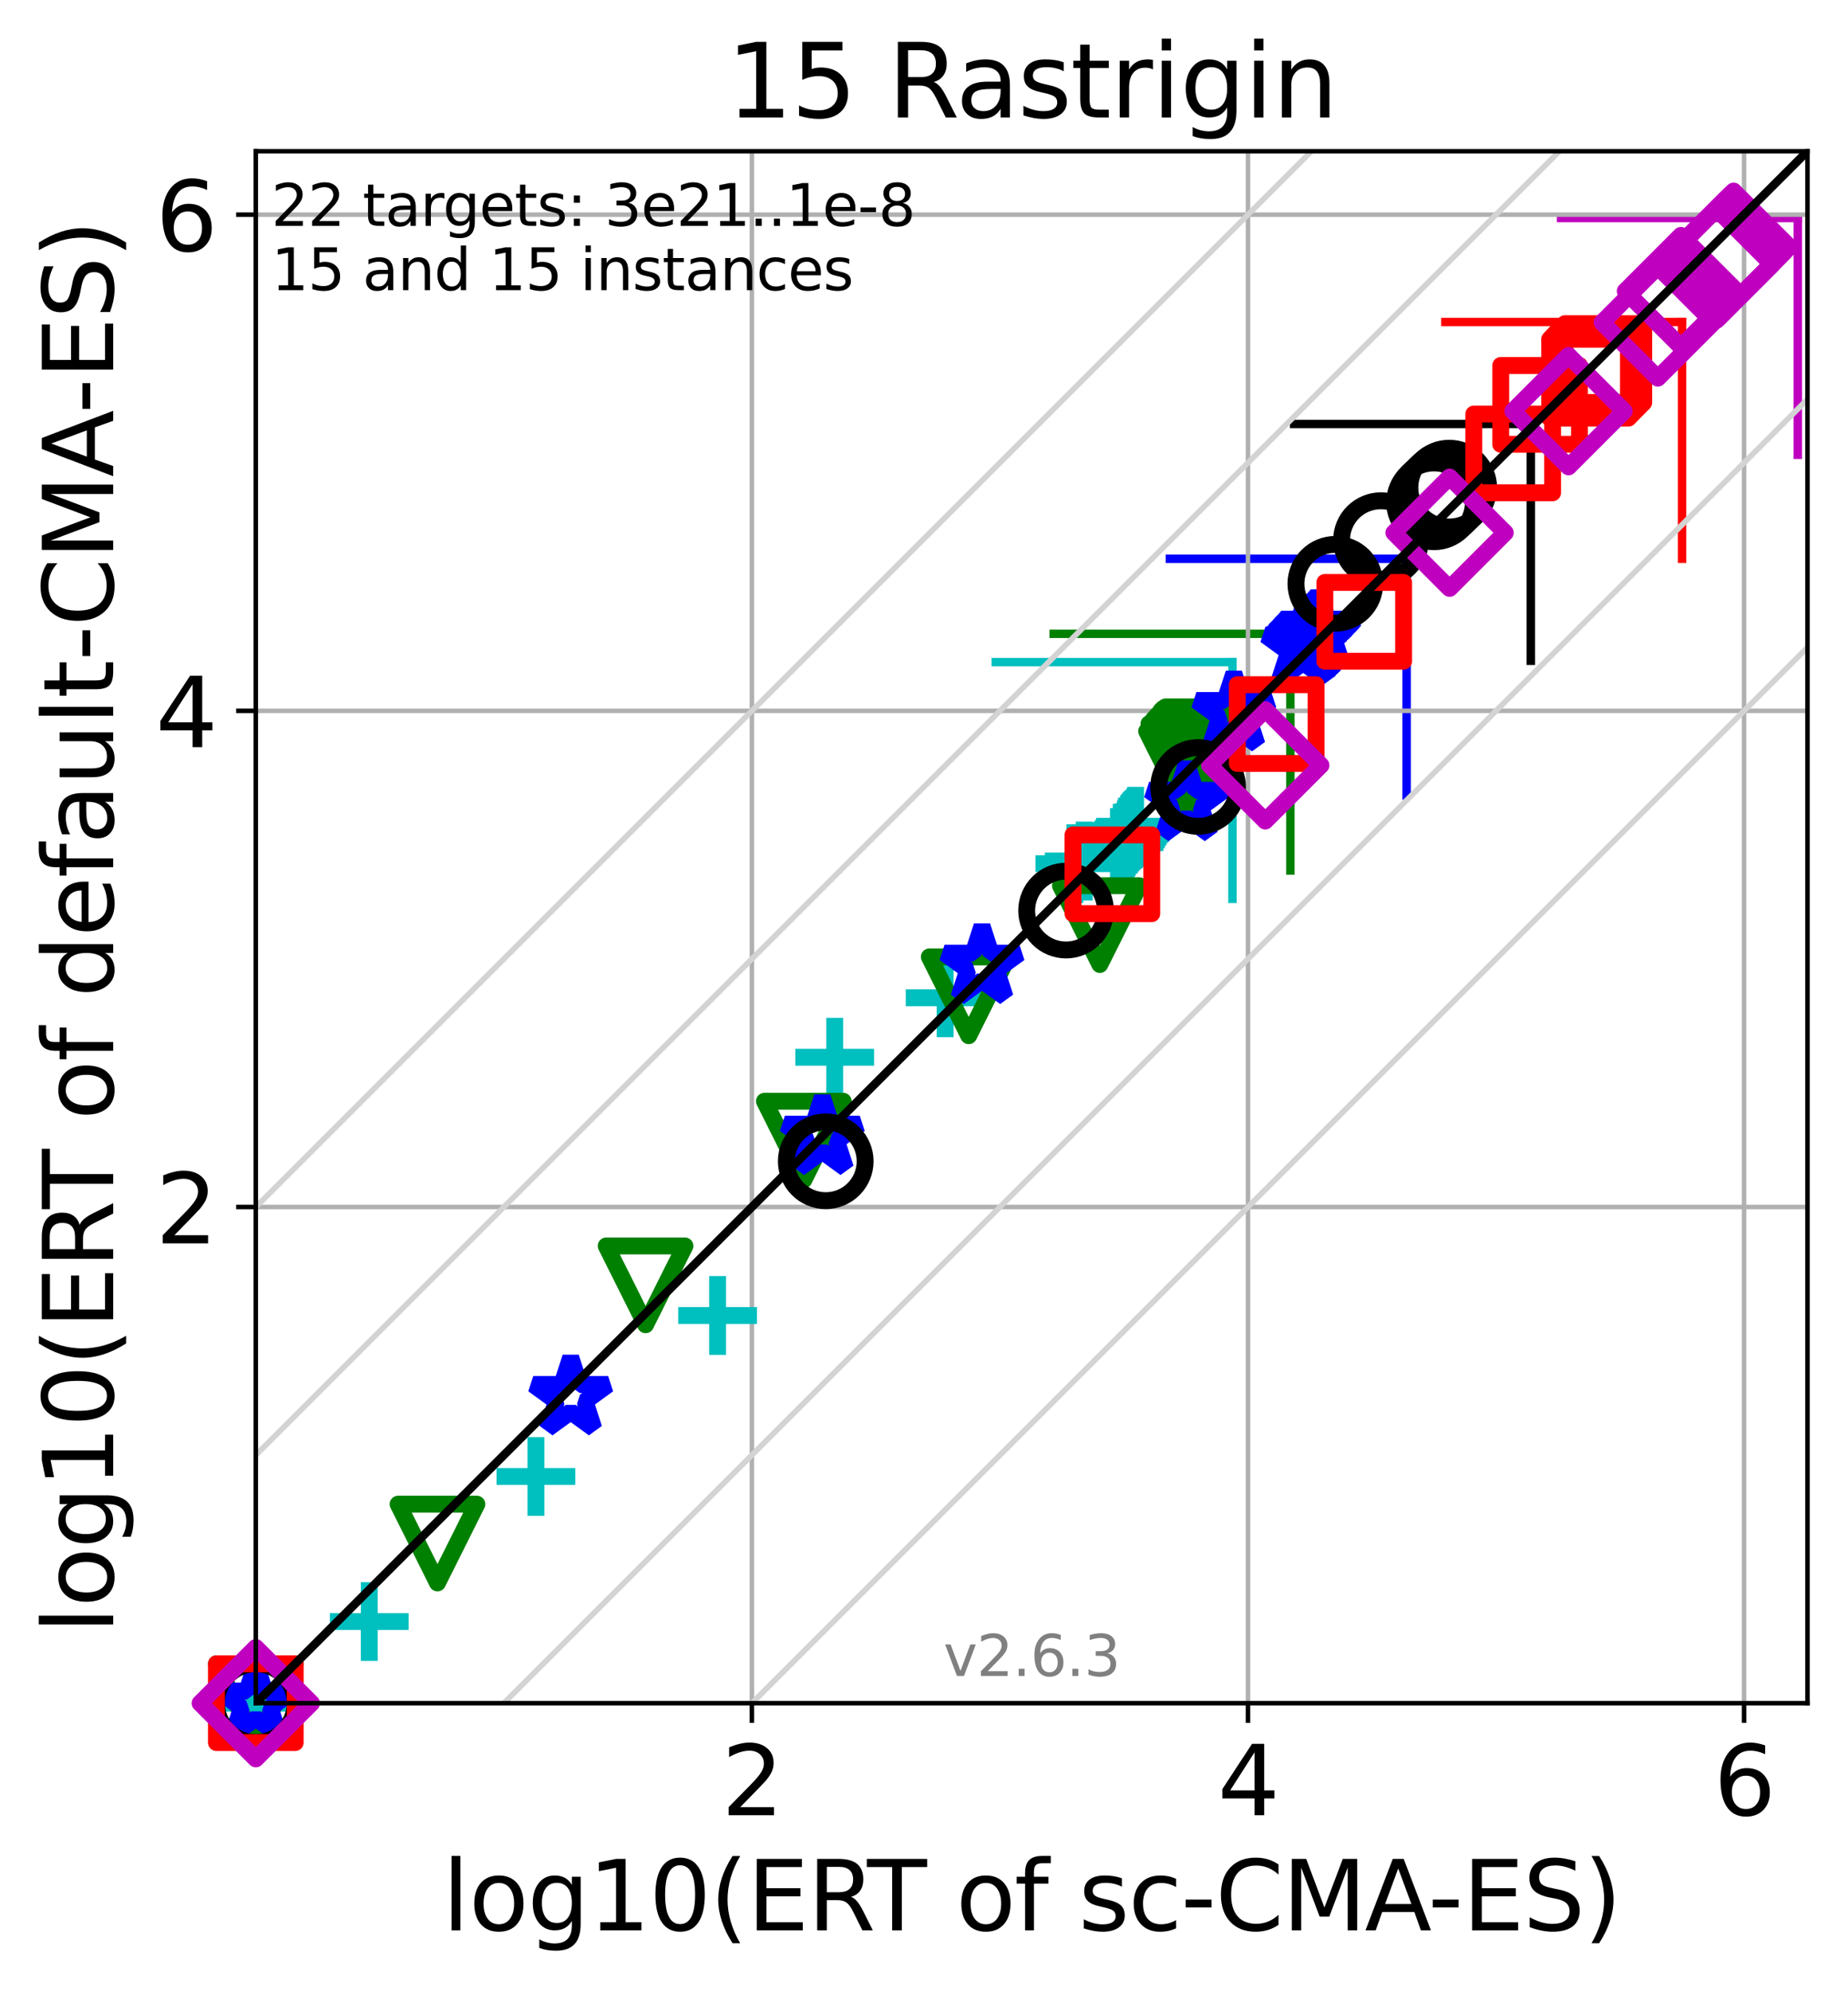 <?xml version="1.0" encoding="utf-8" standalone="no"?>
<!DOCTYPE svg PUBLIC "-//W3C//DTD SVG 1.1//EN"
  "http://www.w3.org/Graphics/SVG/1.1/DTD/svg11.dtd">
<svg xmlns:xlink="http://www.w3.org/1999/xlink" width="328.469pt" height="353.783pt" viewBox="0 0 328.469 353.783" xmlns="http://www.w3.org/2000/svg" version="1.1">
 <defs>
  <style type="text/css">*{stroke-linejoin: round; stroke-linecap: butt}</style>
 </defs>
 <g id="figure_1">
  <g id="patch_1">
   <path d="M 0 353.783 
L 328.469 353.783 
L 328.469 0 
L 0 0 
z
" style="fill: #ffffff"/>
  </g>
  <g id="axes_1">
   <g id="patch_2">
    <path d="M 45.469 302.677 
L 321.269 302.677 
L 321.269 26.877 
L 45.469 26.877 
z
" style="fill: #ffffff"/>
   </g>
   <g id="line2d_1">
    <path d="M 219.062 159.734 
L 219.062 117.664 
" clip-path="url(#pd9c7617429)" style="fill: none; stroke: #00bfbf; stroke-width: 1.5; stroke-linecap: square"/>
   </g>
   <g id="line2d_2">
    <path d="M 176.992 117.664 
L 219.062 117.664 
" clip-path="url(#pd9c7617429)" style="fill: none; stroke: #00bfbf; stroke-width: 1.5; stroke-linecap: square"/>
   </g>
   <g id="line2d_3">
    <path d="M 229.353 154.709 
L 229.353 112.638 
" clip-path="url(#pd9c7617429)" style="fill: none; stroke: #008000; stroke-width: 1.5; stroke-linecap: square"/>
   </g>
   <g id="line2d_4">
    <path d="M 187.282 112.638 
L 229.353 112.638 
" clip-path="url(#pd9c7617429)" style="fill: none; stroke: #008000; stroke-width: 1.5; stroke-linecap: square"/>
   </g>
   <g id="line2d_5">
    <path d="M 250.016 141.38 
L 250.016 99.309 
" clip-path="url(#pd9c7617429)" style="fill: none; stroke: #0000ff; stroke-width: 1.5; stroke-linecap: square"/>
   </g>
   <g id="line2d_6">
    <path d="M 207.946 99.309 
L 250.016 99.309 
" clip-path="url(#pd9c7617429)" style="fill: none; stroke: #0000ff; stroke-width: 1.5; stroke-linecap: square"/>
   </g>
   <g id="line2d_7">
    <path d="M 272.092 117.425 
L 272.092 75.354 
" clip-path="url(#pd9c7617429)" style="fill: none; stroke: #000000; stroke-width: 1.5; stroke-linecap: square"/>
   </g>
   <g id="line2d_8">
    <path d="M 230.022 75.354 
L 272.092 75.354 
" clip-path="url(#pd9c7617429)" style="fill: none; stroke: #000000; stroke-width: 1.5; stroke-linecap: square"/>
   </g>
   <g id="line2d_9">
    <path d="M 298.971 99.299 
L 298.971 57.229 
" clip-path="url(#pd9c7617429)" style="fill: none; stroke: #ff0000; stroke-width: 1.5; stroke-linecap: square"/>
   </g>
   <g id="line2d_10">
    <path d="M 256.9 57.229 
L 298.971 57.229 
" clip-path="url(#pd9c7617429)" style="fill: none; stroke: #ff0000; stroke-width: 1.5; stroke-linecap: square"/>
   </g>
   <g id="line2d_11">
    <path d="M 319.543 80.815 
L 319.543 38.744 
" clip-path="url(#pd9c7617429)" style="fill: none; stroke: #bf00bf; stroke-width: 1.5; stroke-linecap: square"/>
   </g>
   <g id="line2d_12">
    <path d="M 277.472 38.744 
L 319.543 38.744 
" clip-path="url(#pd9c7617429)" style="fill: none; stroke: #bf00bf; stroke-width: 1.5; stroke-linecap: square"/>
   </g>
   <g id="matplotlib.axis_1">
    <g id="xtick_1">
     <g id="line2d_13">
      <path d="M 133.645 302.677 
L 133.645 26.877 
" clip-path="url(#pd9c7617429)" style="fill: none; stroke: #b0b0b0; stroke-width: 0.8; stroke-linecap: square"/>
     </g>
     <g id="line2d_14">
      <defs>
       <path id="m8e1a5d5092" d="M 0 0 
L 0 3.5 
" style="stroke: #000000; stroke-width: 0.8"/>
      </defs>
      <g>
       <use xlink:href="#m8e1a5d5092" x="133.645" y="302.677" style="stroke: #000000; stroke-width: 0.8"/>
      </g>
     </g>
     <g id="text_1">
      <!-- 2 -->
      <g transform="translate(128.237 322.595)scale(0.17 -0.17)">
       <defs>
        <path id="DejaVuSans-32" d="M 1228 531 
L 3431 531 
L 3431 0 
L 469 0 
L 469 531 
Q 828 903 1448 1529 
Q 2069 2156 2228 2338 
Q 2531 2678 2651 2914 
Q 2772 3150 2772 3378 
Q 2772 3750 2511 3984 
Q 2250 4219 1831 4219 
Q 1534 4219 1204 4116 
Q 875 4013 500 3803 
L 500 4441 
Q 881 4594 1212 4672 
Q 1544 4750 1819 4750 
Q 2544 4750 2975 4387 
Q 3406 4025 3406 3419 
Q 3406 3131 3298 2873 
Q 3191 2616 2906 2266 
Q 2828 2175 2409 1742 
Q 1991 1309 1228 531 
z
" transform="scale(0.016)"/>
       </defs>
       <use xlink:href="#DejaVuSans-32"/>
      </g>
     </g>
    </g>
    <g id="xtick_2">
     <g id="line2d_15">
      <path d="M 221.821 302.677 
L 221.821 26.877 
" clip-path="url(#pd9c7617429)" style="fill: none; stroke: #b0b0b0; stroke-width: 0.8; stroke-linecap: square"/>
     </g>
     <g id="line2d_16">
      <g>
       <use xlink:href="#m8e1a5d5092" x="221.821" y="302.677" style="stroke: #000000; stroke-width: 0.8"/>
      </g>
     </g>
     <g id="text_2">
      <!-- 4 -->
      <g transform="translate(216.413 322.595)scale(0.17 -0.17)">
       <defs>
        <path id="DejaVuSans-34" d="M 2419 4116 
L 825 1625 
L 2419 1625 
L 2419 4116 
z
M 2253 4666 
L 3047 4666 
L 3047 1625 
L 3713 1625 
L 3713 1100 
L 3047 1100 
L 3047 0 
L 2419 0 
L 2419 1100 
L 313 1100 
L 313 1709 
L 2253 4666 
z
" transform="scale(0.016)"/>
       </defs>
       <use xlink:href="#DejaVuSans-34"/>
      </g>
     </g>
    </g>
    <g id="xtick_3">
     <g id="line2d_17">
      <path d="M 309.998 302.677 
L 309.998 26.877 
" clip-path="url(#pd9c7617429)" style="fill: none; stroke: #b0b0b0; stroke-width: 0.8; stroke-linecap: square"/>
     </g>
     <g id="line2d_18">
      <g>
       <use xlink:href="#m8e1a5d5092" x="309.998" y="302.677" style="stroke: #000000; stroke-width: 0.8"/>
      </g>
     </g>
     <g id="text_3">
      <!-- 6 -->
      <g transform="translate(304.59 322.595)scale(0.17 -0.17)">
       <defs>
        <path id="DejaVuSans-36" d="M 2113 2584 
Q 1688 2584 1439 2293 
Q 1191 2003 1191 1497 
Q 1191 994 1439 701 
Q 1688 409 2113 409 
Q 2538 409 2786 701 
Q 3034 994 3034 1497 
Q 3034 2003 2786 2293 
Q 2538 2584 2113 2584 
z
M 3366 4563 
L 3366 3988 
Q 3128 4100 2886 4159 
Q 2644 4219 2406 4219 
Q 1781 4219 1451 3797 
Q 1122 3375 1075 2522 
Q 1259 2794 1537 2939 
Q 1816 3084 2150 3084 
Q 2853 3084 3261 2657 
Q 3669 2231 3669 1497 
Q 3669 778 3244 343 
Q 2819 -91 2113 -91 
Q 1303 -91 875 529 
Q 447 1150 447 2328 
Q 447 3434 972 4092 
Q 1497 4750 2381 4750 
Q 2619 4750 2861 4703 
Q 3103 4656 3366 4563 
z
" transform="scale(0.016)"/>
       </defs>
       <use xlink:href="#DejaVuSans-36"/>
      </g>
     </g>
    </g>
    <g id="text_4">
     <!-- log10(ERT of sc-CMA-ES) -->
     <g transform="translate(78.619 343.047)scale(0.17 -0.17)">
      <defs>
       <path id="DejaVuSans-6c" d="M 603 4863 
L 1178 4863 
L 1178 0 
L 603 0 
L 603 4863 
z
" transform="scale(0.016)"/>
       <path id="DejaVuSans-6f" d="M 1959 3097 
Q 1497 3097 1228 2736 
Q 959 2375 959 1747 
Q 959 1119 1226 758 
Q 1494 397 1959 397 
Q 2419 397 2687 759 
Q 2956 1122 2956 1747 
Q 2956 2369 2687 2733 
Q 2419 3097 1959 3097 
z
M 1959 3584 
Q 2709 3584 3137 3096 
Q 3566 2609 3566 1747 
Q 3566 888 3137 398 
Q 2709 -91 1959 -91 
Q 1206 -91 779 398 
Q 353 888 353 1747 
Q 353 2609 779 3096 
Q 1206 3584 1959 3584 
z
" transform="scale(0.016)"/>
       <path id="DejaVuSans-67" d="M 2906 1791 
Q 2906 2416 2648 2759 
Q 2391 3103 1925 3103 
Q 1463 3103 1205 2759 
Q 947 2416 947 1791 
Q 947 1169 1205 825 
Q 1463 481 1925 481 
Q 2391 481 2648 825 
Q 2906 1169 2906 1791 
z
M 3481 434 
Q 3481 -459 3084 -895 
Q 2688 -1331 1869 -1331 
Q 1566 -1331 1297 -1286 
Q 1028 -1241 775 -1147 
L 775 -588 
Q 1028 -725 1275 -790 
Q 1522 -856 1778 -856 
Q 2344 -856 2625 -561 
Q 2906 -266 2906 331 
L 2906 616 
Q 2728 306 2450 153 
Q 2172 0 1784 0 
Q 1141 0 747 490 
Q 353 981 353 1791 
Q 353 2603 747 3093 
Q 1141 3584 1784 3584 
Q 2172 3584 2450 3431 
Q 2728 3278 2906 2969 
L 2906 3500 
L 3481 3500 
L 3481 434 
z
" transform="scale(0.016)"/>
       <path id="DejaVuSans-31" d="M 794 531 
L 1825 531 
L 1825 4091 
L 703 3866 
L 703 4441 
L 1819 4666 
L 2450 4666 
L 2450 531 
L 3481 531 
L 3481 0 
L 794 0 
L 794 531 
z
" transform="scale(0.016)"/>
       <path id="DejaVuSans-30" d="M 2034 4250 
Q 1547 4250 1301 3770 
Q 1056 3291 1056 2328 
Q 1056 1369 1301 889 
Q 1547 409 2034 409 
Q 2525 409 2770 889 
Q 3016 1369 3016 2328 
Q 3016 3291 2770 3770 
Q 2525 4250 2034 4250 
z
M 2034 4750 
Q 2819 4750 3233 4129 
Q 3647 3509 3647 2328 
Q 3647 1150 3233 529 
Q 2819 -91 2034 -91 
Q 1250 -91 836 529 
Q 422 1150 422 2328 
Q 422 3509 836 4129 
Q 1250 4750 2034 4750 
z
" transform="scale(0.016)"/>
       <path id="DejaVuSans-28" d="M 1984 4856 
Q 1566 4138 1362 3434 
Q 1159 2731 1159 2009 
Q 1159 1288 1364 580 
Q 1569 -128 1984 -844 
L 1484 -844 
Q 1016 -109 783 600 
Q 550 1309 550 2009 
Q 550 2706 781 3412 
Q 1013 4119 1484 4856 
L 1984 4856 
z
" transform="scale(0.016)"/>
       <path id="DejaVuSans-45" d="M 628 4666 
L 3578 4666 
L 3578 4134 
L 1259 4134 
L 1259 2753 
L 3481 2753 
L 3481 2222 
L 1259 2222 
L 1259 531 
L 3634 531 
L 3634 0 
L 628 0 
L 628 4666 
z
" transform="scale(0.016)"/>
       <path id="DejaVuSans-52" d="M 2841 2188 
Q 3044 2119 3236 1894 
Q 3428 1669 3622 1275 
L 4263 0 
L 3584 0 
L 2988 1197 
Q 2756 1666 2539 1819 
Q 2322 1972 1947 1972 
L 1259 1972 
L 1259 0 
L 628 0 
L 628 4666 
L 2053 4666 
Q 2853 4666 3247 4331 
Q 3641 3997 3641 3322 
Q 3641 2881 3436 2590 
Q 3231 2300 2841 2188 
z
M 1259 4147 
L 1259 2491 
L 2053 2491 
Q 2509 2491 2742 2702 
Q 2975 2913 2975 3322 
Q 2975 3731 2742 3939 
Q 2509 4147 2053 4147 
L 1259 4147 
z
" transform="scale(0.016)"/>
       <path id="DejaVuSans-54" d="M -19 4666 
L 3928 4666 
L 3928 4134 
L 2272 4134 
L 2272 0 
L 1638 0 
L 1638 4134 
L -19 4134 
L -19 4666 
z
" transform="scale(0.016)"/>
       <path id="DejaVuSans-20" transform="scale(0.016)"/>
       <path id="DejaVuSans-66" d="M 2375 4863 
L 2375 4384 
L 1825 4384 
Q 1516 4384 1395 4259 
Q 1275 4134 1275 3809 
L 1275 3500 
L 2222 3500 
L 2222 3053 
L 1275 3053 
L 1275 0 
L 697 0 
L 697 3053 
L 147 3053 
L 147 3500 
L 697 3500 
L 697 3744 
Q 697 4328 969 4595 
Q 1241 4863 1831 4863 
L 2375 4863 
z
" transform="scale(0.016)"/>
       <path id="DejaVuSans-73" d="M 2834 3397 
L 2834 2853 
Q 2591 2978 2328 3040 
Q 2066 3103 1784 3103 
Q 1356 3103 1142 2972 
Q 928 2841 928 2578 
Q 928 2378 1081 2264 
Q 1234 2150 1697 2047 
L 1894 2003 
Q 2506 1872 2764 1633 
Q 3022 1394 3022 966 
Q 3022 478 2636 193 
Q 2250 -91 1575 -91 
Q 1294 -91 989 -36 
Q 684 19 347 128 
L 347 722 
Q 666 556 975 473 
Q 1284 391 1588 391 
Q 1994 391 2212 530 
Q 2431 669 2431 922 
Q 2431 1156 2273 1281 
Q 2116 1406 1581 1522 
L 1381 1569 
Q 847 1681 609 1914 
Q 372 2147 372 2553 
Q 372 3047 722 3315 
Q 1072 3584 1716 3584 
Q 2034 3584 2315 3537 
Q 2597 3491 2834 3397 
z
" transform="scale(0.016)"/>
       <path id="DejaVuSans-63" d="M 3122 3366 
L 3122 2828 
Q 2878 2963 2633 3030 
Q 2388 3097 2138 3097 
Q 1578 3097 1268 2742 
Q 959 2388 959 1747 
Q 959 1106 1268 751 
Q 1578 397 2138 397 
Q 2388 397 2633 464 
Q 2878 531 3122 666 
L 3122 134 
Q 2881 22 2623 -34 
Q 2366 -91 2075 -91 
Q 1284 -91 818 406 
Q 353 903 353 1747 
Q 353 2603 823 3093 
Q 1294 3584 2113 3584 
Q 2378 3584 2631 3529 
Q 2884 3475 3122 3366 
z
" transform="scale(0.016)"/>
       <path id="DejaVuSans-2d" d="M 313 2009 
L 1997 2009 
L 1997 1497 
L 313 1497 
L 313 2009 
z
" transform="scale(0.016)"/>
       <path id="DejaVuSans-43" d="M 4122 4306 
L 4122 3641 
Q 3803 3938 3442 4084 
Q 3081 4231 2675 4231 
Q 1875 4231 1450 3742 
Q 1025 3253 1025 2328 
Q 1025 1406 1450 917 
Q 1875 428 2675 428 
Q 3081 428 3442 575 
Q 3803 722 4122 1019 
L 4122 359 
Q 3791 134 3420 21 
Q 3050 -91 2638 -91 
Q 1578 -91 968 557 
Q 359 1206 359 2328 
Q 359 3453 968 4101 
Q 1578 4750 2638 4750 
Q 3056 4750 3426 4639 
Q 3797 4528 4122 4306 
z
" transform="scale(0.016)"/>
       <path id="DejaVuSans-4d" d="M 628 4666 
L 1569 4666 
L 2759 1491 
L 3956 4666 
L 4897 4666 
L 4897 0 
L 4281 0 
L 4281 4097 
L 3078 897 
L 2444 897 
L 1241 4097 
L 1241 0 
L 628 0 
L 628 4666 
z
" transform="scale(0.016)"/>
       <path id="DejaVuSans-41" d="M 2188 4044 
L 1331 1722 
L 3047 1722 
L 2188 4044 
z
M 1831 4666 
L 2547 4666 
L 4325 0 
L 3669 0 
L 3244 1197 
L 1141 1197 
L 716 0 
L 50 0 
L 1831 4666 
z
" transform="scale(0.016)"/>
       <path id="DejaVuSans-53" d="M 3425 4513 
L 3425 3897 
Q 3066 4069 2747 4153 
Q 2428 4238 2131 4238 
Q 1616 4238 1336 4038 
Q 1056 3838 1056 3469 
Q 1056 3159 1242 3001 
Q 1428 2844 1947 2747 
L 2328 2669 
Q 3034 2534 3370 2195 
Q 3706 1856 3706 1288 
Q 3706 609 3251 259 
Q 2797 -91 1919 -91 
Q 1588 -91 1214 -16 
Q 841 59 441 206 
L 441 856 
Q 825 641 1194 531 
Q 1563 422 1919 422 
Q 2459 422 2753 634 
Q 3047 847 3047 1241 
Q 3047 1584 2836 1778 
Q 2625 1972 2144 2069 
L 1759 2144 
Q 1053 2284 737 2584 
Q 422 2884 422 3419 
Q 422 4038 858 4394 
Q 1294 4750 2059 4750 
Q 2388 4750 2728 4690 
Q 3069 4631 3425 4513 
z
" transform="scale(0.016)"/>
       <path id="DejaVuSans-29" d="M 513 4856 
L 1013 4856 
Q 1481 4119 1714 3412 
Q 1947 2706 1947 2009 
Q 1947 1309 1714 600 
Q 1481 -109 1013 -844 
L 513 -844 
Q 928 -128 1133 580 
Q 1338 1288 1338 2009 
Q 1338 2731 1133 3434 
Q 928 4138 513 4856 
z
" transform="scale(0.016)"/>
      </defs>
      <use xlink:href="#DejaVuSans-6c"/>
      <use xlink:href="#DejaVuSans-6f" x="27.783"/>
      <use xlink:href="#DejaVuSans-67" x="88.965"/>
      <use xlink:href="#DejaVuSans-31" x="152.441"/>
      <use xlink:href="#DejaVuSans-30" x="216.064"/>
      <use xlink:href="#DejaVuSans-28" x="279.688"/>
      <use xlink:href="#DejaVuSans-45" x="318.701"/>
      <use xlink:href="#DejaVuSans-52" x="381.885"/>
      <use xlink:href="#DejaVuSans-54" x="444.117"/>
      <use xlink:href="#DejaVuSans-20" x="505.201"/>
      <use xlink:href="#DejaVuSans-6f" x="536.988"/>
      <use xlink:href="#DejaVuSans-66" x="598.17"/>
      <use xlink:href="#DejaVuSans-20" x="633.375"/>
      <use xlink:href="#DejaVuSans-73" x="665.162"/>
      <use xlink:href="#DejaVuSans-63" x="717.262"/>
      <use xlink:href="#DejaVuSans-2d" x="772.242"/>
      <use xlink:href="#DejaVuSans-43" x="808.326"/>
      <use xlink:href="#DejaVuSans-4d" x="878.15"/>
      <use xlink:href="#DejaVuSans-41" x="964.43"/>
      <use xlink:href="#DejaVuSans-2d" x="1030.588"/>
      <use xlink:href="#DejaVuSans-45" x="1066.672"/>
      <use xlink:href="#DejaVuSans-53" x="1129.855"/>
      <use xlink:href="#DejaVuSans-29" x="1193.332"/>
     </g>
    </g>
   </g>
   <g id="matplotlib.axis_2">
    <g id="ytick_1">
     <g id="line2d_19">
      <path d="M 45.469 214.501 
L 321.269 214.501 
" clip-path="url(#pd9c7617429)" style="fill: none; stroke: #b0b0b0; stroke-width: 0.8; stroke-linecap: square"/>
     </g>
     <g id="line2d_20">
      <defs>
       <path id="mfa91754f79" d="M 0 0 
L -3.5 0 
" style="stroke: #000000; stroke-width: 0.8"/>
      </defs>
      <g>
       <use xlink:href="#mfa91754f79" x="45.469" y="214.501" style="stroke: #000000; stroke-width: 0.8"/>
      </g>
     </g>
     <g id="text_5">
      <!-- 2 -->
      <g transform="translate(27.653 220.96)scale(0.17 -0.17)">
       <use xlink:href="#DejaVuSans-32"/>
      </g>
     </g>
    </g>
    <g id="ytick_2">
     <g id="line2d_21">
      <path d="M 45.469 126.325 
L 321.269 126.325 
" clip-path="url(#pd9c7617429)" style="fill: none; stroke: #b0b0b0; stroke-width: 0.8; stroke-linecap: square"/>
     </g>
     <g id="line2d_22">
      <g>
       <use xlink:href="#mfa91754f79" x="45.469" y="126.325" style="stroke: #000000; stroke-width: 0.8"/>
      </g>
     </g>
     <g id="text_6">
      <!-- 4 -->
      <g transform="translate(27.653 132.783)scale(0.17 -0.17)">
       <use xlink:href="#DejaVuSans-34"/>
      </g>
     </g>
    </g>
    <g id="ytick_3">
     <g id="line2d_23">
      <path d="M 45.469 38.149 
L 321.269 38.149 
" clip-path="url(#pd9c7617429)" style="fill: none; stroke: #b0b0b0; stroke-width: 0.8; stroke-linecap: square"/>
     </g>
     <g id="line2d_24">
      <g>
       <use xlink:href="#mfa91754f79" x="45.469" y="38.149" style="stroke: #000000; stroke-width: 0.8"/>
      </g>
     </g>
     <g id="text_7">
      <!-- 6 -->
      <g transform="translate(27.653 44.607)scale(0.17 -0.17)">
       <use xlink:href="#DejaVuSans-36"/>
      </g>
     </g>
    </g>
    <g id="text_8">
     <!-- log10(ERT of default-CMA-ES) -->
     <g transform="translate(20.117 290.334)rotate(-90)scale(0.17 -0.17)">
      <defs>
       <path id="DejaVuSans-64" d="M 2906 2969 
L 2906 4863 
L 3481 4863 
L 3481 0 
L 2906 0 
L 2906 525 
Q 2725 213 2448 61 
Q 2172 -91 1784 -91 
Q 1150 -91 751 415 
Q 353 922 353 1747 
Q 353 2572 751 3078 
Q 1150 3584 1784 3584 
Q 2172 3584 2448 3432 
Q 2725 3281 2906 2969 
z
M 947 1747 
Q 947 1113 1208 752 
Q 1469 391 1925 391 
Q 2381 391 2643 752 
Q 2906 1113 2906 1747 
Q 2906 2381 2643 2742 
Q 2381 3103 1925 3103 
Q 1469 3103 1208 2742 
Q 947 2381 947 1747 
z
" transform="scale(0.016)"/>
       <path id="DejaVuSans-65" d="M 3597 1894 
L 3597 1613 
L 953 1613 
Q 991 1019 1311 708 
Q 1631 397 2203 397 
Q 2534 397 2845 478 
Q 3156 559 3463 722 
L 3463 178 
Q 3153 47 2828 -22 
Q 2503 -91 2169 -91 
Q 1331 -91 842 396 
Q 353 884 353 1716 
Q 353 2575 817 3079 
Q 1281 3584 2069 3584 
Q 2775 3584 3186 3129 
Q 3597 2675 3597 1894 
z
M 3022 2063 
Q 3016 2534 2758 2815 
Q 2500 3097 2075 3097 
Q 1594 3097 1305 2825 
Q 1016 2553 972 2059 
L 3022 2063 
z
" transform="scale(0.016)"/>
       <path id="DejaVuSans-61" d="M 2194 1759 
Q 1497 1759 1228 1600 
Q 959 1441 959 1056 
Q 959 750 1161 570 
Q 1363 391 1709 391 
Q 2188 391 2477 730 
Q 2766 1069 2766 1631 
L 2766 1759 
L 2194 1759 
z
M 3341 1997 
L 3341 0 
L 2766 0 
L 2766 531 
Q 2569 213 2275 61 
Q 1981 -91 1556 -91 
Q 1019 -91 701 211 
Q 384 513 384 1019 
Q 384 1609 779 1909 
Q 1175 2209 1959 2209 
L 2766 2209 
L 2766 2266 
Q 2766 2663 2505 2880 
Q 2244 3097 1772 3097 
Q 1472 3097 1187 3025 
Q 903 2953 641 2809 
L 641 3341 
Q 956 3463 1253 3523 
Q 1550 3584 1831 3584 
Q 2591 3584 2966 3190 
Q 3341 2797 3341 1997 
z
" transform="scale(0.016)"/>
       <path id="DejaVuSans-75" d="M 544 1381 
L 544 3500 
L 1119 3500 
L 1119 1403 
Q 1119 906 1312 657 
Q 1506 409 1894 409 
Q 2359 409 2629 706 
Q 2900 1003 2900 1516 
L 2900 3500 
L 3475 3500 
L 3475 0 
L 2900 0 
L 2900 538 
Q 2691 219 2414 64 
Q 2138 -91 1772 -91 
Q 1169 -91 856 284 
Q 544 659 544 1381 
z
M 1991 3584 
L 1991 3584 
z
" transform="scale(0.016)"/>
       <path id="DejaVuSans-74" d="M 1172 4494 
L 1172 3500 
L 2356 3500 
L 2356 3053 
L 1172 3053 
L 1172 1153 
Q 1172 725 1289 603 
Q 1406 481 1766 481 
L 2356 481 
L 2356 0 
L 1766 0 
Q 1100 0 847 248 
Q 594 497 594 1153 
L 594 3053 
L 172 3053 
L 172 3500 
L 594 3500 
L 594 4494 
L 1172 4494 
z
" transform="scale(0.016)"/>
      </defs>
      <use xlink:href="#DejaVuSans-6c"/>
      <use xlink:href="#DejaVuSans-6f" x="27.783"/>
      <use xlink:href="#DejaVuSans-67" x="88.965"/>
      <use xlink:href="#DejaVuSans-31" x="152.441"/>
      <use xlink:href="#DejaVuSans-30" x="216.064"/>
      <use xlink:href="#DejaVuSans-28" x="279.688"/>
      <use xlink:href="#DejaVuSans-45" x="318.701"/>
      <use xlink:href="#DejaVuSans-52" x="381.885"/>
      <use xlink:href="#DejaVuSans-54" x="444.117"/>
      <use xlink:href="#DejaVuSans-20" x="505.201"/>
      <use xlink:href="#DejaVuSans-6f" x="536.988"/>
      <use xlink:href="#DejaVuSans-66" x="598.17"/>
      <use xlink:href="#DejaVuSans-20" x="633.375"/>
      <use xlink:href="#DejaVuSans-64" x="665.162"/>
      <use xlink:href="#DejaVuSans-65" x="728.639"/>
      <use xlink:href="#DejaVuSans-66" x="790.162"/>
      <use xlink:href="#DejaVuSans-61" x="825.367"/>
      <use xlink:href="#DejaVuSans-75" x="886.646"/>
      <use xlink:href="#DejaVuSans-6c" x="950.025"/>
      <use xlink:href="#DejaVuSans-74" x="977.809"/>
      <use xlink:href="#DejaVuSans-2d" x="1017.018"/>
      <use xlink:href="#DejaVuSans-43" x="1053.102"/>
      <use xlink:href="#DejaVuSans-4d" x="1122.926"/>
      <use xlink:href="#DejaVuSans-41" x="1209.205"/>
      <use xlink:href="#DejaVuSans-2d" x="1275.363"/>
      <use xlink:href="#DejaVuSans-45" x="1311.447"/>
      <use xlink:href="#DejaVuSans-53" x="1374.631"/>
      <use xlink:href="#DejaVuSans-29" x="1438.107"/>
     </g>
    </g>
   </g>
   <g id="line2d_25">
    <defs>
     <path id="m4e5dcf5c84" d="M -7 0 
L 7 0 
M 0 7 
L 0 -7 
" style="stroke: #00bfbf; stroke-width: 3"/>
    </defs>
    <g>
     <use xlink:href="#m4e5dcf5c84" x="45.469" y="302.677" style="fill-opacity: 0; stroke: #00bfbf; stroke-width: 3"/>
     <use xlink:href="#m4e5dcf5c84" x="65.634" y="288.17" style="fill-opacity: 0; stroke: #00bfbf; stroke-width: 3"/>
     <use xlink:href="#m4e5dcf5c84" x="95.256" y="262.389" style="fill-opacity: 0; stroke: #00bfbf; stroke-width: 3"/>
     <use xlink:href="#m4e5dcf5c84" x="127.549" y="233.781" style="fill-opacity: 0; stroke: #00bfbf; stroke-width: 3"/>
     <use xlink:href="#m4e5dcf5c84" x="148.361" y="187.887" style="fill-opacity: 0; stroke: #00bfbf; stroke-width: 3"/>
     <use xlink:href="#m4e5dcf5c84" x="167.995" y="177.321" style="fill-opacity: 0; stroke: #00bfbf; stroke-width: 3"/>
     <use xlink:href="#m4e5dcf5c84" x="191.048" y="153.486" style="fill-opacity: 0; stroke: #00bfbf; stroke-width: 3"/>
     <use xlink:href="#m4e5dcf5c84" x="192.713" y="153.018" style="fill-opacity: 0; stroke: #00bfbf; stroke-width: 3"/>
     <use xlink:href="#m4e5dcf5c84" x="198.794" y="150.623" style="fill-opacity: 0; stroke: #00bfbf; stroke-width: 3"/>
     <use xlink:href="#m4e5dcf5c84" x="199.293" y="149.844" style="fill-opacity: 0; stroke: #00bfbf; stroke-width: 3"/>
     <use xlink:href="#m4e5dcf5c84" x="199.783" y="149.734" style="fill-opacity: 0; stroke: #00bfbf; stroke-width: 3"/>
     <use xlink:href="#m4e5dcf5c84" x="200.032" y="149.258" style="fill-opacity: 0; stroke: #00bfbf; stroke-width: 3"/>
     <use xlink:href="#m4e5dcf5c84" x="200.188" y="148.845" style="fill-opacity: 0; stroke: #00bfbf; stroke-width: 3"/>
     <use xlink:href="#m4e5dcf5c84" x="200.34" y="148.72" style="fill-opacity: 0; stroke: #00bfbf; stroke-width: 3"/>
     <use xlink:href="#m4e5dcf5c84" x="200.601" y="148.323" style="fill-opacity: 0; stroke: #00bfbf; stroke-width: 3"/>
     <use xlink:href="#m4e5dcf5c84" x="200.787" y="148.129" style="fill-opacity: 0; stroke: #00bfbf; stroke-width: 3"/>
     <use xlink:href="#m4e5dcf5c84" x="200.994" y="147.837" style="fill-opacity: 0; stroke: #00bfbf; stroke-width: 3"/>
     <use xlink:href="#m4e5dcf5c84" x="201.18" y="147.627" style="fill-opacity: 0; stroke: #00bfbf; stroke-width: 3"/>
     <use xlink:href="#m4e5dcf5c84" x="201.428" y="147.434" style="fill-opacity: 0; stroke: #00bfbf; stroke-width: 3"/>
     <use xlink:href="#m4e5dcf5c84" x="201.62" y="147.276" style="fill-opacity: 0; stroke: #00bfbf; stroke-width: 3"/>
     <use xlink:href="#m4e5dcf5c84" x="201.761" y="147.067" style="fill-opacity: 0; stroke: #00bfbf; stroke-width: 3"/>
     <use xlink:href="#m4e5dcf5c84" x="201.842" y="146.837" style="fill-opacity: 0; stroke: #00bfbf; stroke-width: 3"/>
    </g>
   </g>
   <g id="line2d_26">
    <defs>
     <path id="maa1e8d1e06" d="M -0 7 
L 7 -7 
L -7 -7 
z
" style="stroke: #008000; stroke-width: 3; stroke-linejoin: miter"/>
    </defs>
    <g>
     <use xlink:href="#maa1e8d1e06" x="45.469" y="302.677" style="fill-opacity: 0; stroke: #008000; stroke-width: 3; stroke-linejoin: miter"/>
     <use xlink:href="#maa1e8d1e06" x="77.759" y="274.309" style="fill-opacity: 0; stroke: #008000; stroke-width: 3; stroke-linejoin: miter"/>
     <use xlink:href="#maa1e8d1e06" x="114.746" y="228.422" style="fill-opacity: 0; stroke: #008000; stroke-width: 3; stroke-linejoin: miter"/>
     <use xlink:href="#maa1e8d1e06" x="142.874" y="202.708" style="fill-opacity: 0; stroke: #008000; stroke-width: 3; stroke-linejoin: miter"/>
     <use xlink:href="#maa1e8d1e06" x="172.181" y="177.054" style="fill-opacity: 0; stroke: #008000; stroke-width: 3; stroke-linejoin: miter"/>
     <use xlink:href="#maa1e8d1e06" x="195.491" y="164.402" style="fill-opacity: 0; stroke: #008000; stroke-width: 3; stroke-linejoin: miter"/>
     <use xlink:href="#maa1e8d1e06" x="210.809" y="136.945" style="fill-opacity: 0; stroke: #008000; stroke-width: 3; stroke-linejoin: miter"/>
     <use xlink:href="#maa1e8d1e06" x="211.22" y="135.622" style="fill-opacity: 0; stroke: #008000; stroke-width: 3; stroke-linejoin: miter"/>
     <use xlink:href="#maa1e8d1e06" x="211.762" y="135.293" style="fill-opacity: 0; stroke: #008000; stroke-width: 3; stroke-linejoin: miter"/>
     <use xlink:href="#maa1e8d1e06" x="211.998" y="134.849" style="fill-opacity: 0; stroke: #008000; stroke-width: 3; stroke-linejoin: miter"/>
     <use xlink:href="#maa1e8d1e06" x="212.299" y="134.586" style="fill-opacity: 0; stroke: #008000; stroke-width: 3; stroke-linejoin: miter"/>
     <use xlink:href="#maa1e8d1e06" x="212.378" y="134.504" style="fill-opacity: 0; stroke: #008000; stroke-width: 3; stroke-linejoin: miter"/>
     <use xlink:href="#maa1e8d1e06" x="212.606" y="134.194" style="fill-opacity: 0; stroke: #008000; stroke-width: 3; stroke-linejoin: miter"/>
     <use xlink:href="#maa1e8d1e06" x="212.751" y="134.079" style="fill-opacity: 0; stroke: #008000; stroke-width: 3; stroke-linejoin: miter"/>
     <use xlink:href="#maa1e8d1e06" x="213.045" y="133.837" style="fill-opacity: 0; stroke: #008000; stroke-width: 3; stroke-linejoin: miter"/>
     <use xlink:href="#maa1e8d1e06" x="213.165" y="133.607" style="fill-opacity: 0; stroke: #008000; stroke-width: 3; stroke-linejoin: miter"/>
     <use xlink:href="#maa1e8d1e06" x="213.322" y="133.354" style="fill-opacity: 0; stroke: #008000; stroke-width: 3; stroke-linejoin: miter"/>
     <use xlink:href="#maa1e8d1e06" x="213.453" y="133.219" style="fill-opacity: 0; stroke: #008000; stroke-width: 3; stroke-linejoin: miter"/>
     <use xlink:href="#maa1e8d1e06" x="213.656" y="133.009" style="fill-opacity: 0; stroke: #008000; stroke-width: 3; stroke-linejoin: miter"/>
     <use xlink:href="#maa1e8d1e06" x="213.816" y="132.869" style="fill-opacity: 0; stroke: #008000; stroke-width: 3; stroke-linejoin: miter"/>
     <use xlink:href="#maa1e8d1e06" x="214.083" y="132.698" style="fill-opacity: 0; stroke: #008000; stroke-width: 3; stroke-linejoin: miter"/>
     <use xlink:href="#maa1e8d1e06" x="214.224" y="132.63" style="fill-opacity: 0; stroke: #008000; stroke-width: 3; stroke-linejoin: miter"/>
    </g>
   </g>
   <g id="line2d_27">
    <defs>
     <path id="mb5ef94b9a1" d="M 0 -7 
L -1.572 -2.163 
L -6.657 -2.163 
L -2.543 0.826 
L -4.114 5.663 
L -0 2.674 
L 4.114 5.663 
L 2.543 0.826 
L 6.657 -2.163 
L 1.572 -2.163 
z
" style="stroke: #0000ff; stroke-width: 3; stroke-linejoin: bevel"/>
    </defs>
    <g>
     <use xlink:href="#mb5ef94b9a1" x="45.469" y="302.677" style="fill-opacity: 0; stroke: #0000ff; stroke-width: 3; stroke-linejoin: bevel"/>
     <use xlink:href="#mb5ef94b9a1" x="101.439" y="248.205" style="fill-opacity: 0; stroke: #0000ff; stroke-width: 3; stroke-linejoin: bevel"/>
     <use xlink:href="#mb5ef94b9a1" x="146.162" y="201.944" style="fill-opacity: 0; stroke: #0000ff; stroke-width: 3; stroke-linejoin: bevel"/>
     <use xlink:href="#mb5ef94b9a1" x="174.546" y="171.554" style="fill-opacity: 0; stroke: #0000ff; stroke-width: 3; stroke-linejoin: bevel"/>
     <use xlink:href="#mb5ef94b9a1" x="210.904" y="142.61" style="fill-opacity: 0; stroke: #0000ff; stroke-width: 3; stroke-linejoin: bevel"/>
     <use xlink:href="#mb5ef94b9a1" x="219.308" y="126.652" style="fill-opacity: 0; stroke: #0000ff; stroke-width: 3; stroke-linejoin: bevel"/>
     <use xlink:href="#mb5ef94b9a1" x="231.573" y="115.03" style="fill-opacity: 0; stroke: #0000ff; stroke-width: 3; stroke-linejoin: bevel"/>
     <use xlink:href="#mb5ef94b9a1" x="231.874" y="114.885" style="fill-opacity: 0; stroke: #0000ff; stroke-width: 3; stroke-linejoin: bevel"/>
     <use xlink:href="#mb5ef94b9a1" x="232.209" y="114.489" style="fill-opacity: 0; stroke: #0000ff; stroke-width: 3; stroke-linejoin: bevel"/>
     <use xlink:href="#mb5ef94b9a1" x="232.366" y="114.341" style="fill-opacity: 0; stroke: #0000ff; stroke-width: 3; stroke-linejoin: bevel"/>
     <use xlink:href="#mb5ef94b9a1" x="232.592" y="114.114" style="fill-opacity: 0; stroke: #0000ff; stroke-width: 3; stroke-linejoin: bevel"/>
     <use xlink:href="#mb5ef94b9a1" x="232.735" y="113.993" style="fill-opacity: 0; stroke: #0000ff; stroke-width: 3; stroke-linejoin: bevel"/>
     <use xlink:href="#mb5ef94b9a1" x="232.92" y="113.747" style="fill-opacity: 0; stroke: #0000ff; stroke-width: 3; stroke-linejoin: bevel"/>
     <use xlink:href="#mb5ef94b9a1" x="233.087" y="113.611" style="fill-opacity: 0; stroke: #0000ff; stroke-width: 3; stroke-linejoin: bevel"/>
     <use xlink:href="#mb5ef94b9a1" x="233.276" y="113.338" style="fill-opacity: 0; stroke: #0000ff; stroke-width: 3; stroke-linejoin: bevel"/>
     <use xlink:href="#mb5ef94b9a1" x="233.435" y="113.215" style="fill-opacity: 0; stroke: #0000ff; stroke-width: 3; stroke-linejoin: bevel"/>
     <use xlink:href="#mb5ef94b9a1" x="233.622" y="113.02" style="fill-opacity: 0; stroke: #0000ff; stroke-width: 3; stroke-linejoin: bevel"/>
     <use xlink:href="#mb5ef94b9a1" x="233.76" y="112.882" style="fill-opacity: 0; stroke: #0000ff; stroke-width: 3; stroke-linejoin: bevel"/>
     <use xlink:href="#mb5ef94b9a1" x="233.959" y="112.657" style="fill-opacity: 0; stroke: #0000ff; stroke-width: 3; stroke-linejoin: bevel"/>
     <use xlink:href="#mb5ef94b9a1" x="234.098" y="112.531" style="fill-opacity: 0; stroke: #0000ff; stroke-width: 3; stroke-linejoin: bevel"/>
     <use xlink:href="#mb5ef94b9a1" x="234.257" y="112.305" style="fill-opacity: 0; stroke: #0000ff; stroke-width: 3; stroke-linejoin: bevel"/>
     <use xlink:href="#mb5ef94b9a1" x="234.386" y="112.196" style="fill-opacity: 0; stroke: #0000ff; stroke-width: 3; stroke-linejoin: bevel"/>
    </g>
   </g>
   <g id="line2d_28">
    <defs>
     <path id="m0eebb9f49e" d="M 0 7 
C 1.856 7 3.637 6.262 4.95 4.95 
C 6.262 3.637 7 1.856 7 0 
C 7 -1.856 6.262 -3.637 4.95 -4.95 
C 3.637 -6.262 1.856 -7 0 -7 
C -1.856 -7 -3.637 -6.262 -4.95 -4.95 
C -6.262 -3.637 -7 -1.856 -7 0 
C -7 1.856 -6.262 3.637 -4.95 4.95 
C -3.637 6.262 -1.856 7 0 7 
z
" style="stroke: #000000; stroke-width: 3"/>
    </defs>
    <g>
     <use xlink:href="#m0eebb9f49e" x="45.469" y="302.677" style="fill-opacity: 0; stroke: #000000; stroke-width: 3"/>
     <use xlink:href="#m0eebb9f49e" x="146.77" y="206.375" style="fill-opacity: 0; stroke: #000000; stroke-width: 3"/>
     <use xlink:href="#m0eebb9f49e" x="189.486" y="161.824" style="fill-opacity: 0; stroke: #000000; stroke-width: 3"/>
     <use xlink:href="#m0eebb9f49e" x="212.956" y="139.856" style="fill-opacity: 0; stroke: #000000; stroke-width: 3"/>
     <use xlink:href="#m0eebb9f49e" x="237.346" y="103.747" style="fill-opacity: 0; stroke: #000000; stroke-width: 3"/>
     <use xlink:href="#m0eebb9f49e" x="245.458" y="95.991" style="fill-opacity: 0; stroke: #000000; stroke-width: 3"/>
     <use xlink:href="#m0eebb9f49e" x="254.885" y="89.267" style="fill-opacity: 0; stroke: #000000; stroke-width: 3"/>
     <use xlink:href="#m0eebb9f49e" x="255.059" y="89.05" style="fill-opacity: 0; stroke: #000000; stroke-width: 3"/>
     <use xlink:href="#m0eebb9f49e" x="255.262" y="88.832" style="fill-opacity: 0; stroke: #000000; stroke-width: 3"/>
     <use xlink:href="#m0eebb9f49e" x="255.43" y="88.674" style="fill-opacity: 0; stroke: #000000; stroke-width: 3"/>
     <use xlink:href="#m0eebb9f49e" x="255.709" y="88.461" style="fill-opacity: 0; stroke: #000000; stroke-width: 3"/>
     <use xlink:href="#m0eebb9f49e" x="255.825" y="88.335" style="fill-opacity: 0; stroke: #000000; stroke-width: 3"/>
     <use xlink:href="#m0eebb9f49e" x="256.071" y="88.111" style="fill-opacity: 0; stroke: #000000; stroke-width: 3"/>
     <use xlink:href="#m0eebb9f49e" x="256.198" y="87.96" style="fill-opacity: 0; stroke: #000000; stroke-width: 3"/>
     <use xlink:href="#m0eebb9f49e" x="256.425" y="87.764" style="fill-opacity: 0; stroke: #000000; stroke-width: 3"/>
     <use xlink:href="#m0eebb9f49e" x="256.557" y="87.639" style="fill-opacity: 0; stroke: #000000; stroke-width: 3"/>
     <use xlink:href="#m0eebb9f49e" x="256.76" y="87.416" style="fill-opacity: 0; stroke: #000000; stroke-width: 3"/>
     <use xlink:href="#m0eebb9f49e" x="256.886" y="87.299" style="fill-opacity: 0; stroke: #000000; stroke-width: 3"/>
     <use xlink:href="#m0eebb9f49e" x="257.125" y="87.109" style="fill-opacity: 0; stroke: #000000; stroke-width: 3"/>
     <use xlink:href="#m0eebb9f49e" x="257.244" y="86.971" style="fill-opacity: 0; stroke: #000000; stroke-width: 3"/>
     <use xlink:href="#m0eebb9f49e" x="257.434" y="86.77" style="fill-opacity: 0; stroke: #000000; stroke-width: 3"/>
     <use xlink:href="#m0eebb9f49e" x="257.594" y="86.656" style="fill-opacity: 0; stroke: #000000; stroke-width: 3"/>
    </g>
   </g>
   <g id="line2d_29">
    <defs>
     <path id="me6fc453ce3" d="M -7 7 
L 7 7 
L 7 -7 
L -7 -7 
z
" style="stroke: #ff0000; stroke-width: 3; stroke-linejoin: miter"/>
    </defs>
    <g>
     <use xlink:href="#me6fc453ce3" x="45.469" y="302.677" style="fill-opacity: 0; stroke: #ff0000; stroke-width: 3; stroke-linejoin: miter"/>
     <use xlink:href="#me6fc453ce3" x="197.717" y="155.373" style="fill-opacity: 0; stroke: #ff0000; stroke-width: 3; stroke-linejoin: miter"/>
     <use xlink:href="#me6fc453ce3" x="226.922" y="128.679" style="fill-opacity: 0; stroke: #ff0000; stroke-width: 3; stroke-linejoin: miter"/>
     <use xlink:href="#me6fc453ce3" x="242.483" y="110.505" style="fill-opacity: 0; stroke: #ff0000; stroke-width: 3; stroke-linejoin: miter"/>
     <use xlink:href="#me6fc453ce3" x="268.96" y="80.578" style="fill-opacity: 0; stroke: #ff0000; stroke-width: 3; stroke-linejoin: miter"/>
     <use xlink:href="#me6fc453ce3" x="273.743" y="71.956" style="fill-opacity: 0; stroke: #ff0000; stroke-width: 3; stroke-linejoin: miter"/>
     <use xlink:href="#me6fc453ce3" x="282.445" y="67.297" style="fill-opacity: 0; stroke: #ff0000; stroke-width: 3; stroke-linejoin: miter"/>
     <use xlink:href="#me6fc453ce3" x="282.602" y="67.141" style="fill-opacity: 0; stroke: #ff0000; stroke-width: 3; stroke-linejoin: miter"/>
     <use xlink:href="#me6fc453ce3" x="282.839" y="66.885" style="fill-opacity: 0; stroke: #ff0000; stroke-width: 3; stroke-linejoin: miter"/>
     <use xlink:href="#me6fc453ce3" x="282.995" y="66.716" style="fill-opacity: 0; stroke: #ff0000; stroke-width: 3; stroke-linejoin: miter"/>
     <use xlink:href="#me6fc453ce3" x="283.224" y="66.488" style="fill-opacity: 0; stroke: #ff0000; stroke-width: 3; stroke-linejoin: miter"/>
     <use xlink:href="#me6fc453ce3" x="283.386" y="66.318" style="fill-opacity: 0; stroke: #ff0000; stroke-width: 3; stroke-linejoin: miter"/>
     <use xlink:href="#me6fc453ce3" x="283.591" y="66.099" style="fill-opacity: 0; stroke: #ff0000; stroke-width: 3; stroke-linejoin: miter"/>
     <use xlink:href="#me6fc453ce3" x="283.743" y="65.948" style="fill-opacity: 0; stroke: #ff0000; stroke-width: 3; stroke-linejoin: miter"/>
     <use xlink:href="#me6fc453ce3" x="283.963" y="65.728" style="fill-opacity: 0; stroke: #ff0000; stroke-width: 3; stroke-linejoin: miter"/>
     <use xlink:href="#me6fc453ce3" x="284.099" y="65.578" style="fill-opacity: 0; stroke: #ff0000; stroke-width: 3; stroke-linejoin: miter"/>
     <use xlink:href="#me6fc453ce3" x="284.313" y="65.377" style="fill-opacity: 0; stroke: #ff0000; stroke-width: 3; stroke-linejoin: miter"/>
     <use xlink:href="#me6fc453ce3" x="284.462" y="65.225" style="fill-opacity: 0; stroke: #ff0000; stroke-width: 3; stroke-linejoin: miter"/>
     <use xlink:href="#me6fc453ce3" x="284.682" y="64.997" style="fill-opacity: 0; stroke: #ff0000; stroke-width: 3; stroke-linejoin: miter"/>
     <use xlink:href="#me6fc453ce3" x="284.806" y="64.869" style="fill-opacity: 0; stroke: #ff0000; stroke-width: 3; stroke-linejoin: miter"/>
     <use xlink:href="#me6fc453ce3" x="285.017" y="64.665" style="fill-opacity: 0; stroke: #ff0000; stroke-width: 3; stroke-linejoin: miter"/>
     <use xlink:href="#me6fc453ce3" x="285.164" y="64.52" style="fill-opacity: 0; stroke: #ff0000; stroke-width: 3; stroke-linejoin: miter"/>
    </g>
   </g>
   <g id="line2d_30">
    <defs>
     <path id="m3a2f0ada1b" d="M -0 9.899 
L 9.899 0 
L 0 -9.899 
L -9.899 -0 
z
" style="stroke: #bf00bf; stroke-width: 3; stroke-linejoin: miter"/>
    </defs>
    <g>
     <use xlink:href="#m3a2f0ada1b" x="45.469" y="302.677" style="fill-opacity: 0; stroke: #bf00bf; stroke-width: 3; stroke-linejoin: miter"/>
     <use xlink:href="#m3a2f0ada1b" x="224.894" y="136.006" style="fill-opacity: 0; stroke: #bf00bf; stroke-width: 3; stroke-linejoin: miter"/>
     <use xlink:href="#m3a2f0ada1b" x="257.652" y="94.675" style="fill-opacity: 0; stroke: #bf00bf; stroke-width: 3; stroke-linejoin: miter"/>
     <use xlink:href="#m3a2f0ada1b" x="278.793" y="73.069" style="fill-opacity: 0; stroke: #bf00bf; stroke-width: 3; stroke-linejoin: miter"/>
     <use xlink:href="#m3a2f0ada1b" x="294.665" y="57.304" style="fill-opacity: 0; stroke: #bf00bf; stroke-width: 3; stroke-linejoin: miter"/>
     <use xlink:href="#m3a2f0ada1b" x="298.776" y="51.729" style="fill-opacity: 0; stroke: #bf00bf; stroke-width: 3; stroke-linejoin: miter"/>
     <use xlink:href="#m3a2f0ada1b" x="305.113" y="47.03" style="fill-opacity: 0; stroke: #bf00bf; stroke-width: 3; stroke-linejoin: miter"/>
     <use xlink:href="#m3a2f0ada1b" x="305.281" y="46.833" style="fill-opacity: 0; stroke: #bf00bf; stroke-width: 3; stroke-linejoin: miter"/>
     <use xlink:href="#m3a2f0ada1b" x="305.534" y="46.567" style="fill-opacity: 0; stroke: #bf00bf; stroke-width: 3; stroke-linejoin: miter"/>
     <use xlink:href="#m3a2f0ada1b" x="305.716" y="46.358" style="fill-opacity: 0; stroke: #bf00bf; stroke-width: 3; stroke-linejoin: miter"/>
     <use xlink:href="#m3a2f0ada1b" x="305.972" y="46.083" style="fill-opacity: 0; stroke: #bf00bf; stroke-width: 3; stroke-linejoin: miter"/>
     <use xlink:href="#m3a2f0ada1b" x="306.147" y="45.909" style="fill-opacity: 0; stroke: #bf00bf; stroke-width: 3; stroke-linejoin: miter"/>
     <use xlink:href="#m3a2f0ada1b" x="306.378" y="45.654" style="fill-opacity: 0; stroke: #bf00bf; stroke-width: 3; stroke-linejoin: miter"/>
     <use xlink:href="#m3a2f0ada1b" x="306.558" y="45.478" style="fill-opacity: 0; stroke: #bf00bf; stroke-width: 3; stroke-linejoin: miter"/>
     <use xlink:href="#m3a2f0ada1b" x="306.802" y="45.209" style="fill-opacity: 0; stroke: #bf00bf; stroke-width: 3; stroke-linejoin: miter"/>
     <use xlink:href="#m3a2f0ada1b" x="306.953" y="45.051" style="fill-opacity: 0; stroke: #bf00bf; stroke-width: 3; stroke-linejoin: miter"/>
     <use xlink:href="#m3a2f0ada1b" x="307.197" y="44.81" style="fill-opacity: 0; stroke: #bf00bf; stroke-width: 3; stroke-linejoin: miter"/>
     <use xlink:href="#m3a2f0ada1b" x="307.367" y="44.645" style="fill-opacity: 0; stroke: #bf00bf; stroke-width: 3; stroke-linejoin: miter"/>
     <use xlink:href="#m3a2f0ada1b" x="307.595" y="44.418" style="fill-opacity: 0; stroke: #bf00bf; stroke-width: 3; stroke-linejoin: miter"/>
     <use xlink:href="#m3a2f0ada1b" x="307.748" y="44.258" style="fill-opacity: 0; stroke: #bf00bf; stroke-width: 3; stroke-linejoin: miter"/>
     <use xlink:href="#m3a2f0ada1b" x="307.968" y="44.019" style="fill-opacity: 0; stroke: #bf00bf; stroke-width: 3; stroke-linejoin: miter"/>
     <use xlink:href="#m3a2f0ada1b" x="308.136" y="43.857" style="fill-opacity: 0; stroke: #bf00bf; stroke-width: 3; stroke-linejoin: miter"/>
    </g>
   </g>
   <g id="line2d_31">
    <path d="M 45.469 302.677 
L 321.269 26.877 
" clip-path="url(#pd9c7617429)" style="fill: none; stroke: #000000; stroke-width: 1.5; stroke-linecap: square"/>
   </g>
   <g id="line2d_32">
    <path d="M 89.557 302.677 
L 329.469 62.765 
" clip-path="url(#pd9c7617429)" style="fill: none; stroke: #d3d3d3; stroke-linecap: square"/>
   </g>
   <g id="line2d_33">
    <path d="M 133.645 302.677 
L 329.469 106.853 
" clip-path="url(#pd9c7617429)" style="fill: none; stroke: #d3d3d3; stroke-linecap: square"/>
   </g>
   <g id="line2d_34">
    <path d="M 45.469 258.589 
L 305.058 -1 
" clip-path="url(#pd9c7617429)" style="fill: none; stroke: #d3d3d3; stroke-linecap: square"/>
   </g>
   <g id="line2d_35">
    <path d="M 45.469 214.501 
L 260.97 -1 
" clip-path="url(#pd9c7617429)" style="fill: none; stroke: #d3d3d3; stroke-linecap: square"/>
   </g>
   <g id="patch_3">
    <path d="M 45.469 302.677 
L 45.469 26.877 
" style="fill: none; stroke: #000000; stroke-width: 0.8; stroke-linejoin: miter; stroke-linecap: square"/>
   </g>
   <g id="patch_4">
    <path d="M 321.269 302.677 
L 321.269 26.877 
" style="fill: none; stroke: #000000; stroke-width: 0.8; stroke-linejoin: miter; stroke-linecap: square"/>
   </g>
   <g id="patch_5">
    <path d="M 45.469 302.677 
L 321.269 302.677 
" style="fill: none; stroke: #000000; stroke-width: 0.8; stroke-linejoin: miter; stroke-linecap: square"/>
   </g>
   <g id="patch_6">
    <path d="M 45.469 26.877 
L 321.269 26.877 
" style="fill: none; stroke: #000000; stroke-width: 0.8; stroke-linejoin: miter; stroke-linecap: square"/>
   </g>
   <g id="text_9">
    <!-- 22 targets: 3e21..1e-8 -->
    <g transform="translate(48.227 40.144)scale(0.102 -0.102)">
     <defs>
      <path id="DejaVuSans-72" d="M 2631 2963 
Q 2534 3019 2420 3045 
Q 2306 3072 2169 3072 
Q 1681 3072 1420 2755 
Q 1159 2438 1159 1844 
L 1159 0 
L 581 0 
L 581 3500 
L 1159 3500 
L 1159 2956 
Q 1341 3275 1631 3429 
Q 1922 3584 2338 3584 
Q 2397 3584 2469 3576 
Q 2541 3569 2628 3553 
L 2631 2963 
z
" transform="scale(0.016)"/>
      <path id="DejaVuSans-3a" d="M 750 794 
L 1409 794 
L 1409 0 
L 750 0 
L 750 794 
z
M 750 3309 
L 1409 3309 
L 1409 2516 
L 750 2516 
L 750 3309 
z
" transform="scale(0.016)"/>
      <path id="DejaVuSans-33" d="M 2597 2516 
Q 3050 2419 3304 2112 
Q 3559 1806 3559 1356 
Q 3559 666 3084 287 
Q 2609 -91 1734 -91 
Q 1441 -91 1130 -33 
Q 819 25 488 141 
L 488 750 
Q 750 597 1062 519 
Q 1375 441 1716 441 
Q 2309 441 2620 675 
Q 2931 909 2931 1356 
Q 2931 1769 2642 2001 
Q 2353 2234 1838 2234 
L 1294 2234 
L 1294 2753 
L 1863 2753 
Q 2328 2753 2575 2939 
Q 2822 3125 2822 3475 
Q 2822 3834 2567 4026 
Q 2313 4219 1838 4219 
Q 1578 4219 1281 4162 
Q 984 4106 628 3988 
L 628 4550 
Q 988 4650 1302 4700 
Q 1616 4750 1894 4750 
Q 2613 4750 3031 4423 
Q 3450 4097 3450 3541 
Q 3450 3153 3228 2886 
Q 3006 2619 2597 2516 
z
" transform="scale(0.016)"/>
      <path id="DejaVuSans-2e" d="M 684 794 
L 1344 794 
L 1344 0 
L 684 0 
L 684 794 
z
" transform="scale(0.016)"/>
      <path id="DejaVuSans-38" d="M 2034 2216 
Q 1584 2216 1326 1975 
Q 1069 1734 1069 1313 
Q 1069 891 1326 650 
Q 1584 409 2034 409 
Q 2484 409 2743 651 
Q 3003 894 3003 1313 
Q 3003 1734 2745 1975 
Q 2488 2216 2034 2216 
z
M 1403 2484 
Q 997 2584 770 2862 
Q 544 3141 544 3541 
Q 544 4100 942 4425 
Q 1341 4750 2034 4750 
Q 2731 4750 3128 4425 
Q 3525 4100 3525 3541 
Q 3525 3141 3298 2862 
Q 3072 2584 2669 2484 
Q 3125 2378 3379 2068 
Q 3634 1759 3634 1313 
Q 3634 634 3220 271 
Q 2806 -91 2034 -91 
Q 1263 -91 848 271 
Q 434 634 434 1313 
Q 434 1759 690 2068 
Q 947 2378 1403 2484 
z
M 1172 3481 
Q 1172 3119 1398 2916 
Q 1625 2713 2034 2713 
Q 2441 2713 2670 2916 
Q 2900 3119 2900 3481 
Q 2900 3844 2670 4047 
Q 2441 4250 2034 4250 
Q 1625 4250 1398 4047 
Q 1172 3844 1172 3481 
z
" transform="scale(0.016)"/>
     </defs>
     <use xlink:href="#DejaVuSans-32"/>
     <use xlink:href="#DejaVuSans-32" x="63.623"/>
     <use xlink:href="#DejaVuSans-20" x="127.246"/>
     <use xlink:href="#DejaVuSans-74" x="159.033"/>
     <use xlink:href="#DejaVuSans-61" x="198.242"/>
     <use xlink:href="#DejaVuSans-72" x="259.521"/>
     <use xlink:href="#DejaVuSans-67" x="298.885"/>
     <use xlink:href="#DejaVuSans-65" x="362.361"/>
     <use xlink:href="#DejaVuSans-74" x="423.885"/>
     <use xlink:href="#DejaVuSans-73" x="463.094"/>
     <use xlink:href="#DejaVuSans-3a" x="515.193"/>
     <use xlink:href="#DejaVuSans-20" x="548.885"/>
     <use xlink:href="#DejaVuSans-33" x="580.672"/>
     <use xlink:href="#DejaVuSans-65" x="644.295"/>
     <use xlink:href="#DejaVuSans-32" x="705.818"/>
     <use xlink:href="#DejaVuSans-31" x="769.441"/>
     <use xlink:href="#DejaVuSans-2e" x="833.064"/>
     <use xlink:href="#DejaVuSans-2e" x="864.852"/>
     <use xlink:href="#DejaVuSans-31" x="896.639"/>
     <use xlink:href="#DejaVuSans-65" x="960.262"/>
     <use xlink:href="#DejaVuSans-2d" x="1021.785"/>
     <use xlink:href="#DejaVuSans-38" x="1057.869"/>
    </g>
    <!-- 15 and 15 instances -->
    <g transform="translate(48.227 51.565)scale(0.102 -0.102)">
     <defs>
      <path id="DejaVuSans-35" d="M 691 4666 
L 3169 4666 
L 3169 4134 
L 1269 4134 
L 1269 2991 
Q 1406 3038 1543 3061 
Q 1681 3084 1819 3084 
Q 2600 3084 3056 2656 
Q 3513 2228 3513 1497 
Q 3513 744 3044 326 
Q 2575 -91 1722 -91 
Q 1428 -91 1123 -41 
Q 819 9 494 109 
L 494 744 
Q 775 591 1075 516 
Q 1375 441 1709 441 
Q 2250 441 2565 725 
Q 2881 1009 2881 1497 
Q 2881 1984 2565 2268 
Q 2250 2553 1709 2553 
Q 1456 2553 1204 2497 
Q 953 2441 691 2322 
L 691 4666 
z
" transform="scale(0.016)"/>
      <path id="DejaVuSans-6e" d="M 3513 2113 
L 3513 0 
L 2938 0 
L 2938 2094 
Q 2938 2591 2744 2837 
Q 2550 3084 2163 3084 
Q 1697 3084 1428 2787 
Q 1159 2491 1159 1978 
L 1159 0 
L 581 0 
L 581 3500 
L 1159 3500 
L 1159 2956 
Q 1366 3272 1645 3428 
Q 1925 3584 2291 3584 
Q 2894 3584 3203 3211 
Q 3513 2838 3513 2113 
z
" transform="scale(0.016)"/>
      <path id="DejaVuSans-69" d="M 603 3500 
L 1178 3500 
L 1178 0 
L 603 0 
L 603 3500 
z
M 603 4863 
L 1178 4863 
L 1178 4134 
L 603 4134 
L 603 4863 
z
" transform="scale(0.016)"/>
     </defs>
     <use xlink:href="#DejaVuSans-31"/>
     <use xlink:href="#DejaVuSans-35" x="63.623"/>
     <use xlink:href="#DejaVuSans-20" x="127.246"/>
     <use xlink:href="#DejaVuSans-61" x="159.033"/>
     <use xlink:href="#DejaVuSans-6e" x="220.312"/>
     <use xlink:href="#DejaVuSans-64" x="283.691"/>
     <use xlink:href="#DejaVuSans-20" x="347.168"/>
     <use xlink:href="#DejaVuSans-31" x="378.955"/>
     <use xlink:href="#DejaVuSans-35" x="442.578"/>
     <use xlink:href="#DejaVuSans-20" x="506.201"/>
     <use xlink:href="#DejaVuSans-69" x="537.988"/>
     <use xlink:href="#DejaVuSans-6e" x="565.771"/>
     <use xlink:href="#DejaVuSans-73" x="629.15"/>
     <use xlink:href="#DejaVuSans-74" x="681.25"/>
     <use xlink:href="#DejaVuSans-61" x="720.459"/>
     <use xlink:href="#DejaVuSans-6e" x="781.738"/>
     <use xlink:href="#DejaVuSans-63" x="845.117"/>
     <use xlink:href="#DejaVuSans-65" x="900.098"/>
     <use xlink:href="#DejaVuSans-73" x="961.621"/>
    </g>
   </g>
   <g id="text_10">
    <!-- v2.6.3 -->
    <g style="fill: #808080" transform="translate(167.688 297.839)scale(0.1 -0.1)">
     <defs>
      <path id="DejaVuSans-76" d="M 191 3500 
L 800 3500 
L 1894 563 
L 2988 3500 
L 3597 3500 
L 2284 0 
L 1503 0 
L 191 3500 
z
" transform="scale(0.016)"/>
     </defs>
     <use xlink:href="#DejaVuSans-76"/>
     <use xlink:href="#DejaVuSans-32" x="59.18"/>
     <use xlink:href="#DejaVuSans-2e" x="122.803"/>
     <use xlink:href="#DejaVuSans-36" x="154.59"/>
     <use xlink:href="#DejaVuSans-2e" x="218.213"/>
     <use xlink:href="#DejaVuSans-33" x="250"/>
    </g>
   </g>
   <g id="text_11">
    <!-- 15 Rastrigin -->
    <g transform="translate(129.155 20.877)scale(0.18 -0.18)">
     <use xlink:href="#DejaVuSans-31"/>
     <use xlink:href="#DejaVuSans-35" x="63.623"/>
     <use xlink:href="#DejaVuSans-20" x="127.246"/>
     <use xlink:href="#DejaVuSans-52" x="159.033"/>
     <use xlink:href="#DejaVuSans-61" x="226.266"/>
     <use xlink:href="#DejaVuSans-73" x="287.545"/>
     <use xlink:href="#DejaVuSans-74" x="339.645"/>
     <use xlink:href="#DejaVuSans-72" x="378.854"/>
     <use xlink:href="#DejaVuSans-69" x="419.967"/>
     <use xlink:href="#DejaVuSans-67" x="447.75"/>
     <use xlink:href="#DejaVuSans-69" x="511.227"/>
     <use xlink:href="#DejaVuSans-6e" x="539.01"/>
    </g>
   </g>
  </g>
 </g>
 <defs>
  <clipPath id="pd9c7617429">
   <rect x="45.469" y="26.877" width="275.8" height="275.8"/>
  </clipPath>
 </defs>
</svg>
